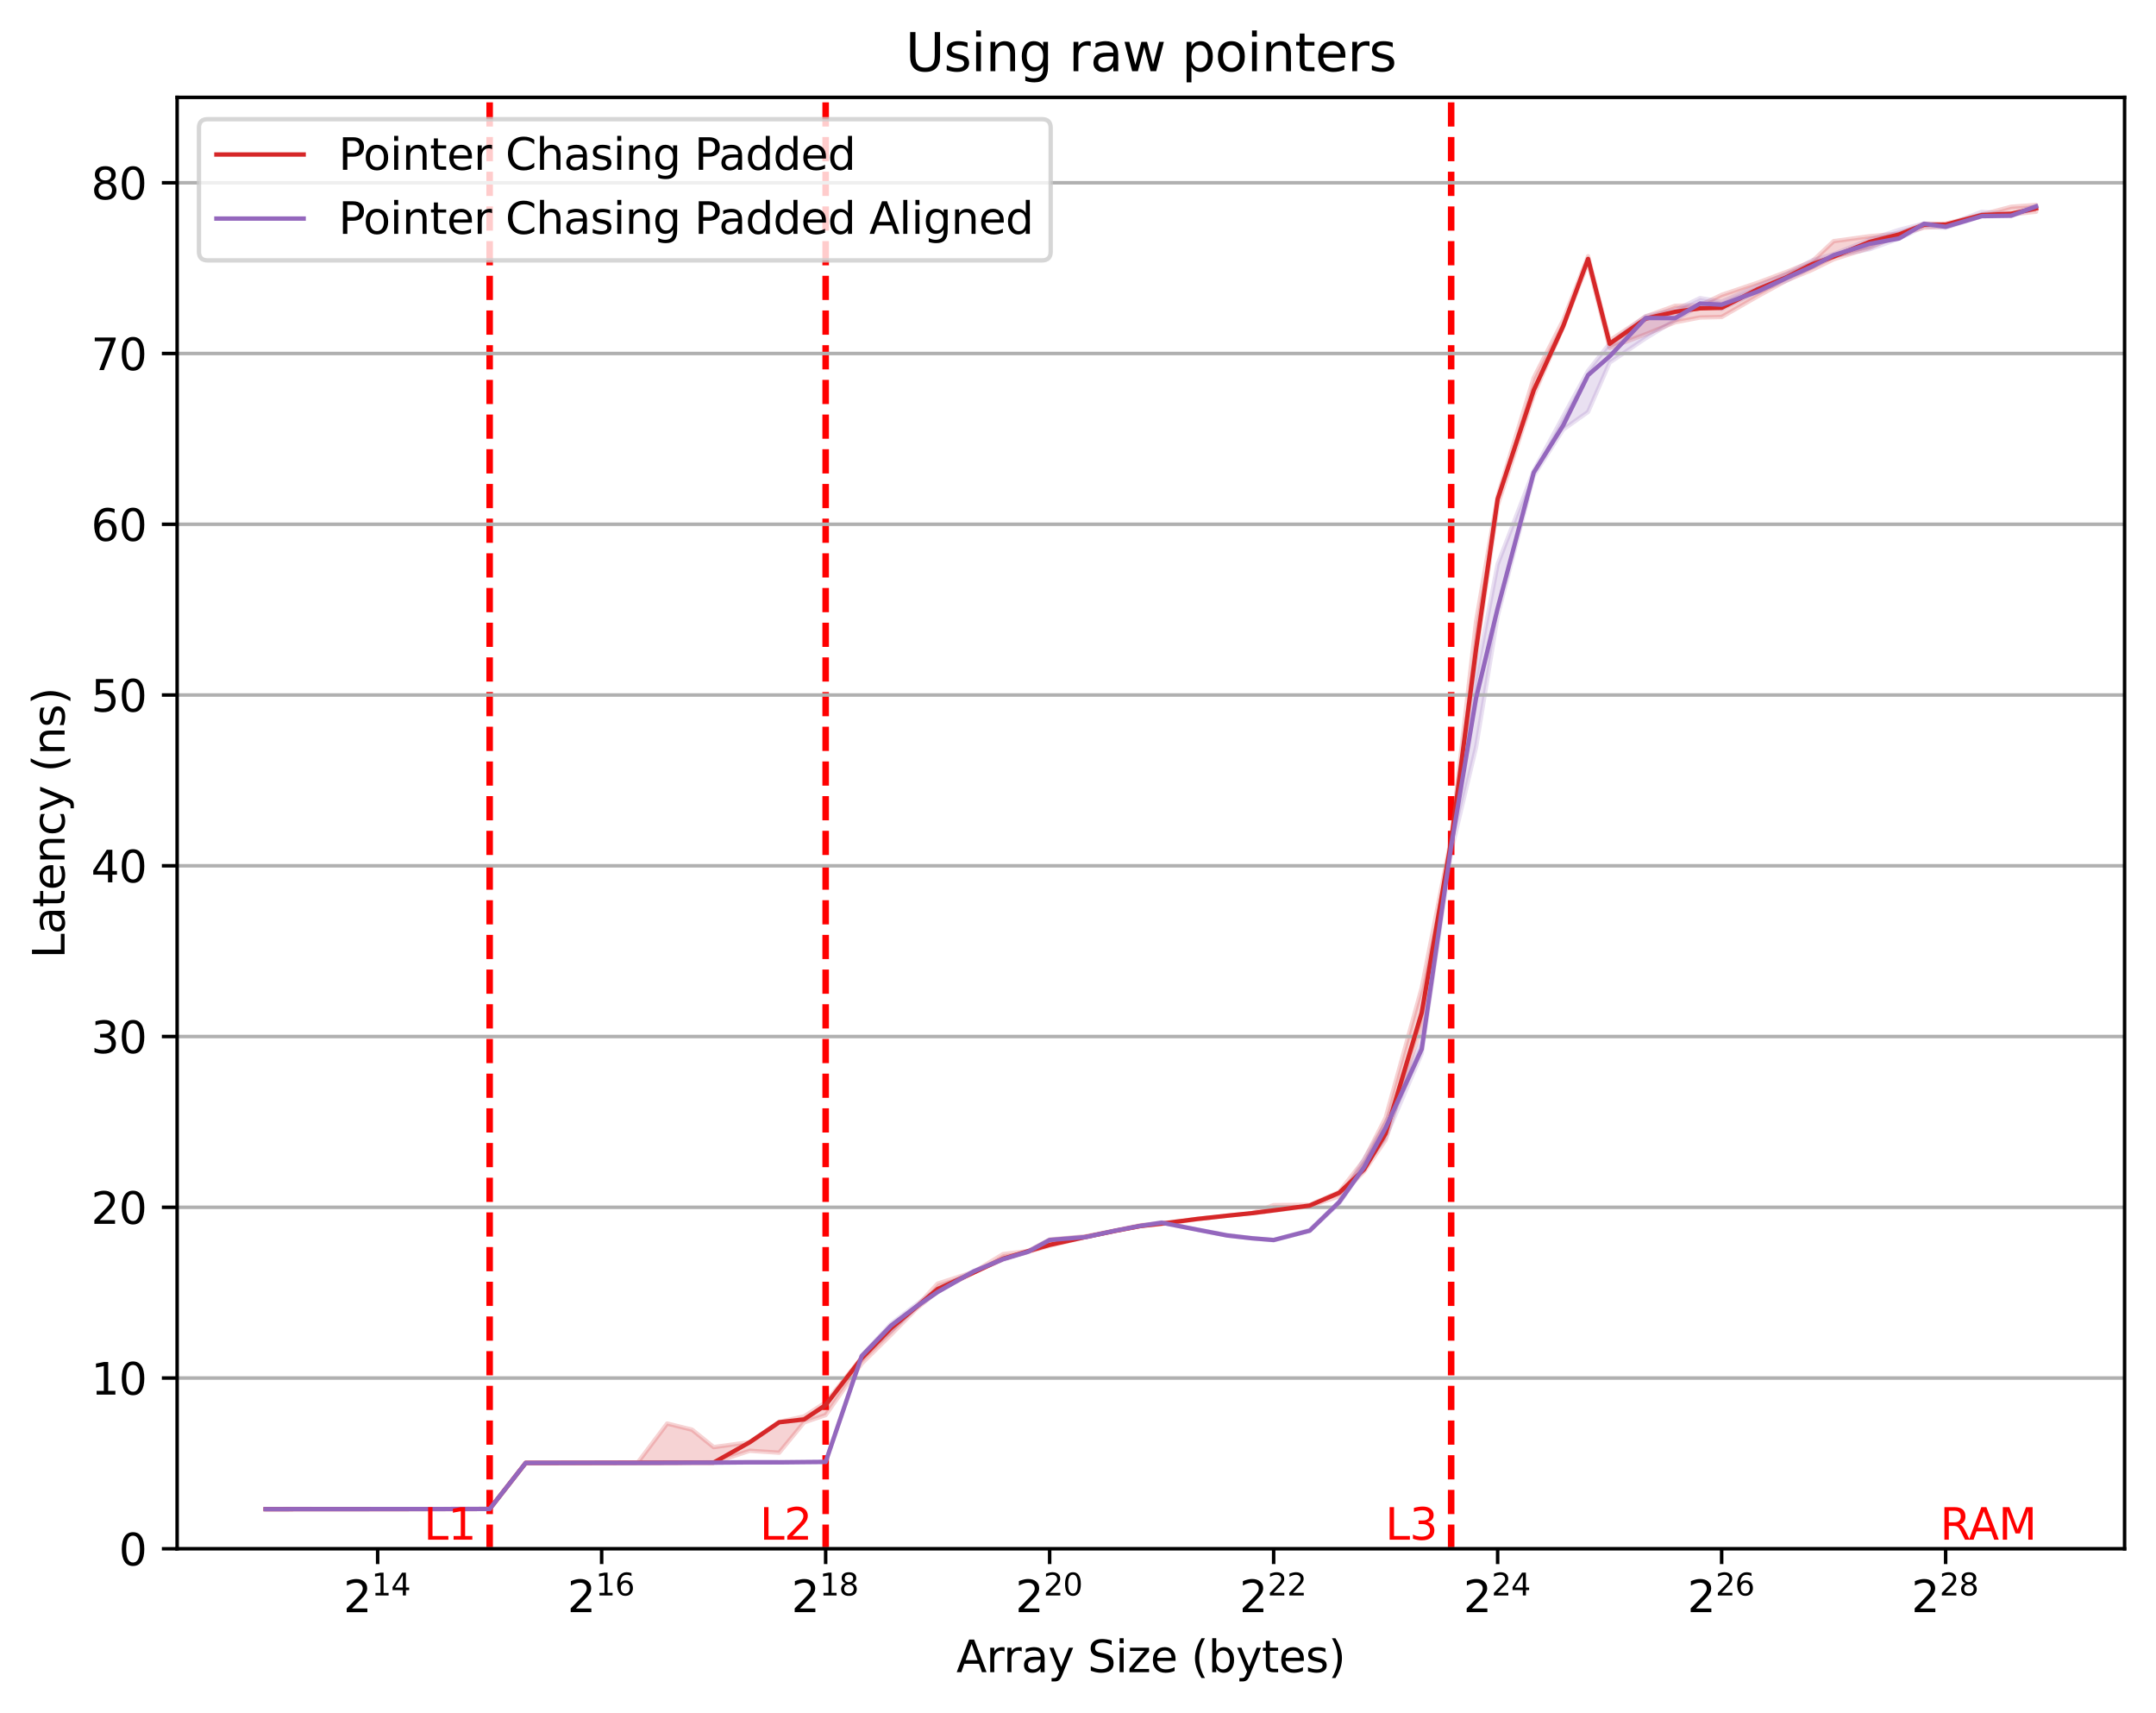 <?xml version="1.0" encoding="utf-8" standalone="no"?>
<!DOCTYPE svg PUBLIC "-//W3C//DTD SVG 1.1//EN"
  "http://www.w3.org/Graphics/SVG/1.1/DTD/svg11.dtd">
<svg xmlns:xlink="http://www.w3.org/1999/xlink" width="494.203pt" height="392.514pt" viewBox="0 0 494.203 392.514" xmlns="http://www.w3.org/2000/svg" version="1.1">
 <defs>
  <style type="text/css">*{stroke-linejoin: round; stroke-linecap: butt}</style>
 </defs>
 <g id="figure_1">
  <g id="patch_1">
   <path d="M 0 392.514 
L 494.203 392.514 
L 494.203 0 
L 0 0 
z
" style="fill: #ffffff"/>
  </g>
  <g id="axes_1">
   <g id="patch_2">
    <path d="M 40.603 354.958 
L 487.003 354.958 
L 487.003 22.318 
L 40.603 22.318 
z
" style="fill: #ffffff"/>
   </g>
   <g id="line2d_1">
    <path d="M 112.24 354.958 
L 112.24 22.318 
" clip-path="url(#p93480896da)" style="fill: none; stroke-dasharray: 5.55,2.4; stroke-dashoffset: 0; stroke: #ff0000; stroke-width: 1.5"/>
   </g>
   <g id="line2d_2">
    <path d="M 189.258 354.958 
L 189.258 22.318 
" clip-path="url(#p93480896da)" style="fill: none; stroke-dasharray: 5.55,2.4; stroke-dashoffset: 0; stroke: #ff0000; stroke-width: 1.5"/>
   </g>
   <g id="line2d_3">
    <path d="M 332.639 354.958 
L 332.639 22.318 
" clip-path="url(#p93480896da)" style="fill: none; stroke-dasharray: 5.55,2.4; stroke-dashoffset: 0; stroke: #ff0000; stroke-width: 1.5"/>
   </g>
   <g id="PolyCollection_1">
    <defs>
     <path id="mb5f83bf3f1" d="M 60.894 -46.659 
L 60.894 -46.64 
L 69.159 -46.645 
L 75.912 -46.646 
L 81.621 -46.646 
L 86.567 -46.649 
L 94.832 -46.653 
L 101.584 -46.663 
L 107.294 -46.667 
L 112.24 -46.674 
L 120.504 -57.233 
L 127.257 -57.238 
L 132.967 -57.247 
L 137.912 -57.256 
L 146.177 -57.273 
L 152.93 -57.289 
L 158.639 -57.31 
L 163.585 -57.304 
L 171.85 -60.02 
L 178.603 -59.58 
L 184.312 -66.528 
L 189.258 -68.208 
L 197.523 -80.017 
L 204.275 -86.671 
L 209.985 -92.498 
L 214.93 -96.631 
L 223.195 -100.854 
L 229.948 -104.029 
L 235.658 -105.594 
L 240.603 -106.995 
L 248.868 -109.01 
L 255.621 -110.404 
L 261.33 -111.51 
L 266.276 -111.966 
L 274.541 -113.094 
L 281.294 -113.891 
L 287.003 -114.47 
L 291.949 -115.052 
L 300.214 -116.051 
L 306.966 -118.353 
L 312.676 -124.019 
L 317.621 -131.274 
L 325.886 -157.532 
L 332.639 -198.215 
L 338.348 -242.427 
L 343.294 -276.703 
L 351.559 -301.952 
L 358.312 -317.568 
L 364.021 -332.357 
L 368.967 -312.801 
L 377.232 -315.914 
L 383.985 -318.664 
L 389.694 -319.751 
L 394.64 -319.862 
L 402.904 -324.618 
L 409.657 -328.309 
L 415.367 -330.664 
L 420.312 -333.095 
L 428.577 -335.709 
L 435.33 -338.728 
L 441.039 -340.345 
L 445.985 -340.635 
L 454.25 -343.088 
L 461.003 -343.39 
L 466.712 -343.987 
L 466.712 -345.544 
L 466.712 -345.544 
L 461.003 -345.12 
L 454.25 -343.332 
L 445.985 -341.256 
L 441.039 -341.24 
L 435.33 -338.977 
L 428.577 -338.374 
L 420.312 -337.241 
L 415.367 -332.588 
L 409.657 -330.252 
L 402.904 -327.721 
L 394.64 -324.931 
L 389.694 -322.547 
L 383.985 -322.432 
L 377.232 -319.985 
L 368.967 -314.464 
L 364.021 -333.791 
L 358.312 -319.105 
L 351.559 -305.894 
L 343.294 -278.838 
L 338.348 -250.039 
L 332.639 -200.387 
L 325.886 -166.059 
L 317.621 -136.349 
L 312.676 -126.66 
L 306.966 -119.343 
L 300.214 -116.397 
L 291.949 -116.317 
L 287.003 -114.487 
L 281.294 -113.919 
L 274.541 -113.174 
L 266.276 -112.15 
L 261.33 -111.713 
L 255.621 -110.498 
L 248.868 -109.164 
L 240.603 -108.438 
L 235.658 -105.797 
L 229.948 -105.091 
L 223.195 -101.008 
L 214.93 -98.321 
L 209.985 -92.973 
L 204.275 -88.421 
L 197.523 -81.369 
L 189.258 -71.101 
L 184.312 -67.881 
L 178.603 -66.64 
L 171.85 -61.98 
L 163.585 -60.855 
L 158.639 -64.846 
L 152.93 -66.259 
L 146.177 -57.301 
L 137.912 -57.26 
L 132.967 -57.25 
L 127.257 -57.24 
L 120.504 -57.24 
L 112.24 -46.678 
L 107.294 -46.676 
L 101.584 -46.664 
L 94.832 -46.659 
L 86.567 -46.656 
L 81.621 -46.654 
L 75.912 -46.651 
L 69.159 -46.684 
L 60.894 -46.659 
z
" style="stroke: #d62728; stroke-opacity: 0.2"/>
    </defs>
    <g clip-path="url(#p93480896da)">
     <use xlink:href="#mb5f83bf3f1" x="0" y="392.514" style="fill: #d62728; fill-opacity: 0.2; stroke: #d62728; stroke-opacity: 0.2"/>
    </g>
   </g>
   <g id="PolyCollection_2">
    <defs>
     <path id="m2529320c95" d="M 60.894 -46.658 
L 60.894 -46.632 
L 69.159 -46.648 
L 75.912 -46.649 
L 81.621 -46.649 
L 86.567 -46.655 
L 94.832 -46.658 
L 101.584 -46.666 
L 107.294 -46.668 
L 112.24 -46.678 
L 120.504 -57.23 
L 127.257 -57.241 
L 132.967 -57.244 
L 137.912 -57.25 
L 146.177 -57.239 
L 152.93 -57.269 
L 158.639 -57.288 
L 163.585 -57.293 
L 171.85 -57.339 
L 178.603 -57.347 
L 184.312 -57.41 
L 189.258 -57.458 
L 197.523 -81.701 
L 204.275 -87.532 
L 209.985 -92.776 
L 214.93 -96.382 
L 223.195 -101.071 
L 229.948 -103.773 
L 235.658 -105.595 
L 240.603 -108.203 
L 248.868 -108.962 
L 255.621 -110.449 
L 261.33 -111.498 
L 266.276 -112.282 
L 274.541 -110.653 
L 281.294 -109.35 
L 287.003 -108.701 
L 291.949 -108.26 
L 300.214 -110.446 
L 306.966 -116.722 
L 312.676 -124.944 
L 317.621 -131.835 
L 325.886 -151.038 
L 332.639 -197.347 
L 338.348 -221.292 
L 343.294 -251.33 
L 351.559 -283.504 
L 358.312 -294.074 
L 364.021 -298.112 
L 368.967 -309.422 
L 377.232 -315.004 
L 383.985 -319.123 
L 389.694 -322.651 
L 394.64 -321.743 
L 402.904 -325.648 
L 409.657 -328.255 
L 415.367 -331.353 
L 420.312 -333.839 
L 428.577 -335.407 
L 435.33 -337.837 
L 441.039 -340.584 
L 445.985 -340.309 
L 454.25 -342.938 
L 461.003 -343.033 
L 466.712 -344.795 
L 466.712 -345.375 
L 466.712 -345.375 
L 461.003 -343.434 
L 454.25 -343.966 
L 445.985 -340.835 
L 441.039 -341.291 
L 435.33 -339.833 
L 428.577 -337.605 
L 420.312 -334.285 
L 415.367 -332.834 
L 409.657 -329.836 
L 402.904 -326.939 
L 394.64 -323.358 
L 389.694 -324.192 
L 383.985 -321.452 
L 377.232 -320.068 
L 368.967 -313.787 
L 364.021 -307.519 
L 358.312 -297.073 
L 351.559 -284.597 
L 343.294 -263.194 
L 338.348 -237.463 
L 332.639 -198.742 
L 325.886 -153.949 
L 317.621 -135.072 
L 312.676 -126.827 
L 306.966 -117.144 
L 300.214 -110.618 
L 291.949 -108.328 
L 287.003 -108.749 
L 281.294 -109.472 
L 274.541 -110.701 
L 266.276 -112.36 
L 261.33 -111.604 
L 255.621 -110.462 
L 248.868 -109.128 
L 240.603 -108.355 
L 235.658 -105.748 
L 229.948 -103.983 
L 223.195 -101.221 
L 214.93 -97.115 
L 209.985 -93.501 
L 204.275 -89.129 
L 197.523 -81.829 
L 189.258 -57.505 
L 184.312 -57.421 
L 178.603 -57.492 
L 171.85 -57.53 
L 163.585 -57.391 
L 158.639 -57.299 
L 152.93 -57.276 
L 146.177 -57.247 
L 137.912 -57.269 
L 132.967 -57.259 
L 127.257 -57.254 
L 120.504 -57.239 
L 112.24 -46.683 
L 107.294 -46.713 
L 101.584 -46.671 
L 94.832 -46.663 
L 86.567 -46.667 
L 81.621 -46.651 
L 75.912 -46.651 
L 69.159 -46.681 
L 60.894 -46.658 
z
" style="stroke: #9467bd; stroke-opacity: 0.2"/>
    </defs>
    <g clip-path="url(#p93480896da)">
     <use xlink:href="#m2529320c95" x="0" y="392.514" style="fill: #9467bd; fill-opacity: 0.2; stroke: #9467bd; stroke-opacity: 0.2"/>
    </g>
   </g>
   <g id="matplotlib.axis_1">
    <g id="xtick_1">
     <g id="line2d_4">
      <defs>
       <path id="mdfa7c5b164" d="M 0 0 
L 0 3.5 
" style="stroke: #000000; stroke-width: 0.8"/>
      </defs>
      <g>
       <use xlink:href="#mdfa7c5b164" x="86.567" y="354.958" style="stroke: #000000; stroke-width: 0.8"/>
      </g>
     </g>
     <g id="text_1">
      <!-- $\mathdefault{2^{14}}$ -->
      <g transform="translate(78.717 369.557) scale(0.1 -0.1)">
       <defs>
        <path id="DejaVuSans-32" d="M 1228 531 
L 3431 531 
L 3431 0 
L 469 0 
L 469 531 
Q 828 903 1448 1529 
Q 2069 2156 2228 2338 
Q 2531 2678 2651 2914 
Q 2772 3150 2772 3378 
Q 2772 3750 2511 3984 
Q 2250 4219 1831 4219 
Q 1534 4219 1204 4116 
Q 875 4013 500 3803 
L 500 4441 
Q 881 4594 1212 4672 
Q 1544 4750 1819 4750 
Q 2544 4750 2975 4387 
Q 3406 4025 3406 3419 
Q 3406 3131 3298 2873 
Q 3191 2616 2906 2266 
Q 2828 2175 2409 1742 
Q 1991 1309 1228 531 
z
" transform="scale(0.016)"/>
        <path id="DejaVuSans-31" d="M 794 531 
L 1825 531 
L 1825 4091 
L 703 3866 
L 703 4441 
L 1819 4666 
L 2450 4666 
L 2450 531 
L 3481 531 
L 3481 0 
L 794 0 
L 794 531 
z
" transform="scale(0.016)"/>
        <path id="DejaVuSans-34" d="M 2419 4116 
L 825 1625 
L 2419 1625 
L 2419 4116 
z
M 2253 4666 
L 3047 4666 
L 3047 1625 
L 3713 1625 
L 3713 1100 
L 3047 1100 
L 3047 0 
L 2419 0 
L 2419 1100 
L 313 1100 
L 313 1709 
L 2253 4666 
z
" transform="scale(0.016)"/>
       </defs>
       <use xlink:href="#DejaVuSans-32" transform="translate(0 0.684)"/>
       <use xlink:href="#DejaVuSans-31" transform="translate(64.58 38.966) scale(0.7)"/>
       <use xlink:href="#DejaVuSans-34" transform="translate(109.116 38.966) scale(0.7)"/>
      </g>
     </g>
    </g>
    <g id="xtick_2">
     <g id="line2d_5">
      <g>
       <use xlink:href="#mdfa7c5b164" x="137.912" y="354.958" style="stroke: #000000; stroke-width: 0.8"/>
      </g>
     </g>
     <g id="text_2">
      <!-- $\mathdefault{2^{16}}$ -->
      <g transform="translate(130.062 369.557) scale(0.1 -0.1)">
       <defs>
        <path id="DejaVuSans-36" d="M 2113 2584 
Q 1688 2584 1439 2293 
Q 1191 2003 1191 1497 
Q 1191 994 1439 701 
Q 1688 409 2113 409 
Q 2538 409 2786 701 
Q 3034 994 3034 1497 
Q 3034 2003 2786 2293 
Q 2538 2584 2113 2584 
z
M 3366 4563 
L 3366 3988 
Q 3128 4100 2886 4159 
Q 2644 4219 2406 4219 
Q 1781 4219 1451 3797 
Q 1122 3375 1075 2522 
Q 1259 2794 1537 2939 
Q 1816 3084 2150 3084 
Q 2853 3084 3261 2657 
Q 3669 2231 3669 1497 
Q 3669 778 3244 343 
Q 2819 -91 2113 -91 
Q 1303 -91 875 529 
Q 447 1150 447 2328 
Q 447 3434 972 4092 
Q 1497 4750 2381 4750 
Q 2619 4750 2861 4703 
Q 3103 4656 3366 4563 
z
" transform="scale(0.016)"/>
       </defs>
       <use xlink:href="#DejaVuSans-32" transform="translate(0 0.766)"/>
       <use xlink:href="#DejaVuSans-31" transform="translate(64.58 39.047) scale(0.7)"/>
       <use xlink:href="#DejaVuSans-36" transform="translate(109.116 39.047) scale(0.7)"/>
      </g>
     </g>
    </g>
    <g id="xtick_3">
     <g id="line2d_6">
      <g>
       <use xlink:href="#mdfa7c5b164" x="189.258" y="354.958" style="stroke: #000000; stroke-width: 0.8"/>
      </g>
     </g>
     <g id="text_3">
      <!-- $\mathdefault{2^{18}}$ -->
      <g transform="translate(181.408 369.557) scale(0.1 -0.1)">
       <defs>
        <path id="DejaVuSans-38" d="M 2034 2216 
Q 1584 2216 1326 1975 
Q 1069 1734 1069 1313 
Q 1069 891 1326 650 
Q 1584 409 2034 409 
Q 2484 409 2743 651 
Q 3003 894 3003 1313 
Q 3003 1734 2745 1975 
Q 2488 2216 2034 2216 
z
M 1403 2484 
Q 997 2584 770 2862 
Q 544 3141 544 3541 
Q 544 4100 942 4425 
Q 1341 4750 2034 4750 
Q 2731 4750 3128 4425 
Q 3525 4100 3525 3541 
Q 3525 3141 3298 2862 
Q 3072 2584 2669 2484 
Q 3125 2378 3379 2068 
Q 3634 1759 3634 1313 
Q 3634 634 3220 271 
Q 2806 -91 2034 -91 
Q 1263 -91 848 271 
Q 434 634 434 1313 
Q 434 1759 690 2068 
Q 947 2378 1403 2484 
z
M 1172 3481 
Q 1172 3119 1398 2916 
Q 1625 2713 2034 2713 
Q 2441 2713 2670 2916 
Q 2900 3119 2900 3481 
Q 2900 3844 2670 4047 
Q 2441 4250 2034 4250 
Q 1625 4250 1398 4047 
Q 1172 3844 1172 3481 
z
" transform="scale(0.016)"/>
       </defs>
       <use xlink:href="#DejaVuSans-32" transform="translate(0 0.766)"/>
       <use xlink:href="#DejaVuSans-31" transform="translate(64.58 39.047) scale(0.7)"/>
       <use xlink:href="#DejaVuSans-38" transform="translate(109.116 39.047) scale(0.7)"/>
      </g>
     </g>
    </g>
    <g id="xtick_4">
     <g id="line2d_7">
      <g>
       <use xlink:href="#mdfa7c5b164" x="240.603" y="354.958" style="stroke: #000000; stroke-width: 0.8"/>
      </g>
     </g>
     <g id="text_4">
      <!-- $\mathdefault{2^{20}}$ -->
      <g transform="translate(232.753 369.557) scale(0.1 -0.1)">
       <defs>
        <path id="DejaVuSans-30" d="M 2034 4250 
Q 1547 4250 1301 3770 
Q 1056 3291 1056 2328 
Q 1056 1369 1301 889 
Q 1547 409 2034 409 
Q 2525 409 2770 889 
Q 3016 1369 3016 2328 
Q 3016 3291 2770 3770 
Q 2525 4250 2034 4250 
z
M 2034 4750 
Q 2819 4750 3233 4129 
Q 3647 3509 3647 2328 
Q 3647 1150 3233 529 
Q 2819 -91 2034 -91 
Q 1250 -91 836 529 
Q 422 1150 422 2328 
Q 422 3509 836 4129 
Q 1250 4750 2034 4750 
z
" transform="scale(0.016)"/>
       </defs>
       <use xlink:href="#DejaVuSans-32" transform="translate(0 0.766)"/>
       <use xlink:href="#DejaVuSans-32" transform="translate(64.58 39.047) scale(0.7)"/>
       <use xlink:href="#DejaVuSans-30" transform="translate(109.116 39.047) scale(0.7)"/>
      </g>
     </g>
    </g>
    <g id="xtick_5">
     <g id="line2d_8">
      <g>
       <use xlink:href="#mdfa7c5b164" x="291.949" y="354.958" style="stroke: #000000; stroke-width: 0.8"/>
      </g>
     </g>
     <g id="text_5">
      <!-- $\mathdefault{2^{22}}$ -->
      <g transform="translate(284.099 369.557) scale(0.1 -0.1)">
       <use xlink:href="#DejaVuSans-32" transform="translate(0 0.766)"/>
       <use xlink:href="#DejaVuSans-32" transform="translate(64.58 39.047) scale(0.7)"/>
       <use xlink:href="#DejaVuSans-32" transform="translate(109.116 39.047) scale(0.7)"/>
      </g>
     </g>
    </g>
    <g id="xtick_6">
     <g id="line2d_9">
      <g>
       <use xlink:href="#mdfa7c5b164" x="343.294" y="354.958" style="stroke: #000000; stroke-width: 0.8"/>
      </g>
     </g>
     <g id="text_6">
      <!-- $\mathdefault{2^{24}}$ -->
      <g transform="translate(335.444 369.557) scale(0.1 -0.1)">
       <use xlink:href="#DejaVuSans-32" transform="translate(0 0.766)"/>
       <use xlink:href="#DejaVuSans-32" transform="translate(64.58 39.047) scale(0.7)"/>
       <use xlink:href="#DejaVuSans-34" transform="translate(109.116 39.047) scale(0.7)"/>
      </g>
     </g>
    </g>
    <g id="xtick_7">
     <g id="line2d_10">
      <g>
       <use xlink:href="#mdfa7c5b164" x="394.64" y="354.958" style="stroke: #000000; stroke-width: 0.8"/>
      </g>
     </g>
     <g id="text_7">
      <!-- $\mathdefault{2^{26}}$ -->
      <g transform="translate(386.79 369.557) scale(0.1 -0.1)">
       <use xlink:href="#DejaVuSans-32" transform="translate(0 0.766)"/>
       <use xlink:href="#DejaVuSans-32" transform="translate(64.58 39.047) scale(0.7)"/>
       <use xlink:href="#DejaVuSans-36" transform="translate(109.116 39.047) scale(0.7)"/>
      </g>
     </g>
    </g>
    <g id="xtick_8">
     <g id="line2d_11">
      <g>
       <use xlink:href="#mdfa7c5b164" x="445.985" y="354.958" style="stroke: #000000; stroke-width: 0.8"/>
      </g>
     </g>
     <g id="text_8">
      <!-- $\mathdefault{2^{28}}$ -->
      <g transform="translate(438.135 369.557) scale(0.1 -0.1)">
       <use xlink:href="#DejaVuSans-32" transform="translate(0 0.766)"/>
       <use xlink:href="#DejaVuSans-32" transform="translate(64.58 39.047) scale(0.7)"/>
       <use xlink:href="#DejaVuSans-38" transform="translate(109.116 39.047) scale(0.7)"/>
      </g>
     </g>
    </g>
    <g id="text_9">
     <!-- Array Size (bytes) -->
     <g transform="translate(219.217 383.235) scale(0.1 -0.1)">
      <defs>
       <path id="DejaVuSans-41" d="M 2188 4044 
L 1331 1722 
L 3047 1722 
L 2188 4044 
z
M 1831 4666 
L 2547 4666 
L 4325 0 
L 3669 0 
L 3244 1197 
L 1141 1197 
L 716 0 
L 50 0 
L 1831 4666 
z
" transform="scale(0.016)"/>
       <path id="DejaVuSans-72" d="M 2631 2963 
Q 2534 3019 2420 3045 
Q 2306 3072 2169 3072 
Q 1681 3072 1420 2755 
Q 1159 2438 1159 1844 
L 1159 0 
L 581 0 
L 581 3500 
L 1159 3500 
L 1159 2956 
Q 1341 3275 1631 3429 
Q 1922 3584 2338 3584 
Q 2397 3584 2469 3576 
Q 2541 3569 2628 3553 
L 2631 2963 
z
" transform="scale(0.016)"/>
       <path id="DejaVuSans-61" d="M 2194 1759 
Q 1497 1759 1228 1600 
Q 959 1441 959 1056 
Q 959 750 1161 570 
Q 1363 391 1709 391 
Q 2188 391 2477 730 
Q 2766 1069 2766 1631 
L 2766 1759 
L 2194 1759 
z
M 3341 1997 
L 3341 0 
L 2766 0 
L 2766 531 
Q 2569 213 2275 61 
Q 1981 -91 1556 -91 
Q 1019 -91 701 211 
Q 384 513 384 1019 
Q 384 1609 779 1909 
Q 1175 2209 1959 2209 
L 2766 2209 
L 2766 2266 
Q 2766 2663 2505 2880 
Q 2244 3097 1772 3097 
Q 1472 3097 1187 3025 
Q 903 2953 641 2809 
L 641 3341 
Q 956 3463 1253 3523 
Q 1550 3584 1831 3584 
Q 2591 3584 2966 3190 
Q 3341 2797 3341 1997 
z
" transform="scale(0.016)"/>
       <path id="DejaVuSans-79" d="M 2059 -325 
Q 1816 -950 1584 -1140 
Q 1353 -1331 966 -1331 
L 506 -1331 
L 506 -850 
L 844 -850 
Q 1081 -850 1212 -737 
Q 1344 -625 1503 -206 
L 1606 56 
L 191 3500 
L 800 3500 
L 1894 763 
L 2988 3500 
L 3597 3500 
L 2059 -325 
z
" transform="scale(0.016)"/>
       <path id="DejaVuSans-20" transform="scale(0.016)"/>
       <path id="DejaVuSans-53" d="M 3425 4513 
L 3425 3897 
Q 3066 4069 2747 4153 
Q 2428 4238 2131 4238 
Q 1616 4238 1336 4038 
Q 1056 3838 1056 3469 
Q 1056 3159 1242 3001 
Q 1428 2844 1947 2747 
L 2328 2669 
Q 3034 2534 3370 2195 
Q 3706 1856 3706 1288 
Q 3706 609 3251 259 
Q 2797 -91 1919 -91 
Q 1588 -91 1214 -16 
Q 841 59 441 206 
L 441 856 
Q 825 641 1194 531 
Q 1563 422 1919 422 
Q 2459 422 2753 634 
Q 3047 847 3047 1241 
Q 3047 1584 2836 1778 
Q 2625 1972 2144 2069 
L 1759 2144 
Q 1053 2284 737 2584 
Q 422 2884 422 3419 
Q 422 4038 858 4394 
Q 1294 4750 2059 4750 
Q 2388 4750 2728 4690 
Q 3069 4631 3425 4513 
z
" transform="scale(0.016)"/>
       <path id="DejaVuSans-69" d="M 603 3500 
L 1178 3500 
L 1178 0 
L 603 0 
L 603 3500 
z
M 603 4863 
L 1178 4863 
L 1178 4134 
L 603 4134 
L 603 4863 
z
" transform="scale(0.016)"/>
       <path id="DejaVuSans-7a" d="M 353 3500 
L 3084 3500 
L 3084 2975 
L 922 459 
L 3084 459 
L 3084 0 
L 275 0 
L 275 525 
L 2438 3041 
L 353 3041 
L 353 3500 
z
" transform="scale(0.016)"/>
       <path id="DejaVuSans-65" d="M 3597 1894 
L 3597 1613 
L 953 1613 
Q 991 1019 1311 708 
Q 1631 397 2203 397 
Q 2534 397 2845 478 
Q 3156 559 3463 722 
L 3463 178 
Q 3153 47 2828 -22 
Q 2503 -91 2169 -91 
Q 1331 -91 842 396 
Q 353 884 353 1716 
Q 353 2575 817 3079 
Q 1281 3584 2069 3584 
Q 2775 3584 3186 3129 
Q 3597 2675 3597 1894 
z
M 3022 2063 
Q 3016 2534 2758 2815 
Q 2500 3097 2075 3097 
Q 1594 3097 1305 2825 
Q 1016 2553 972 2059 
L 3022 2063 
z
" transform="scale(0.016)"/>
       <path id="DejaVuSans-28" d="M 1984 4856 
Q 1566 4138 1362 3434 
Q 1159 2731 1159 2009 
Q 1159 1288 1364 580 
Q 1569 -128 1984 -844 
L 1484 -844 
Q 1016 -109 783 600 
Q 550 1309 550 2009 
Q 550 2706 781 3412 
Q 1013 4119 1484 4856 
L 1984 4856 
z
" transform="scale(0.016)"/>
       <path id="DejaVuSans-62" d="M 3116 1747 
Q 3116 2381 2855 2742 
Q 2594 3103 2138 3103 
Q 1681 3103 1420 2742 
Q 1159 2381 1159 1747 
Q 1159 1113 1420 752 
Q 1681 391 2138 391 
Q 2594 391 2855 752 
Q 3116 1113 3116 1747 
z
M 1159 2969 
Q 1341 3281 1617 3432 
Q 1894 3584 2278 3584 
Q 2916 3584 3314 3078 
Q 3713 2572 3713 1747 
Q 3713 922 3314 415 
Q 2916 -91 2278 -91 
Q 1894 -91 1617 61 
Q 1341 213 1159 525 
L 1159 0 
L 581 0 
L 581 4863 
L 1159 4863 
L 1159 2969 
z
" transform="scale(0.016)"/>
       <path id="DejaVuSans-74" d="M 1172 4494 
L 1172 3500 
L 2356 3500 
L 2356 3053 
L 1172 3053 
L 1172 1153 
Q 1172 725 1289 603 
Q 1406 481 1766 481 
L 2356 481 
L 2356 0 
L 1766 0 
Q 1100 0 847 248 
Q 594 497 594 1153 
L 594 3053 
L 172 3053 
L 172 3500 
L 594 3500 
L 594 4494 
L 1172 4494 
z
" transform="scale(0.016)"/>
       <path id="DejaVuSans-73" d="M 2834 3397 
L 2834 2853 
Q 2591 2978 2328 3040 
Q 2066 3103 1784 3103 
Q 1356 3103 1142 2972 
Q 928 2841 928 2578 
Q 928 2378 1081 2264 
Q 1234 2150 1697 2047 
L 1894 2003 
Q 2506 1872 2764 1633 
Q 3022 1394 3022 966 
Q 3022 478 2636 193 
Q 2250 -91 1575 -91 
Q 1294 -91 989 -36 
Q 684 19 347 128 
L 347 722 
Q 666 556 975 473 
Q 1284 391 1588 391 
Q 1994 391 2212 530 
Q 2431 669 2431 922 
Q 2431 1156 2273 1281 
Q 2116 1406 1581 1522 
L 1381 1569 
Q 847 1681 609 1914 
Q 372 2147 372 2553 
Q 372 3047 722 3315 
Q 1072 3584 1716 3584 
Q 2034 3584 2315 3537 
Q 2597 3491 2834 3397 
z
" transform="scale(0.016)"/>
       <path id="DejaVuSans-29" d="M 513 4856 
L 1013 4856 
Q 1481 4119 1714 3412 
Q 1947 2706 1947 2009 
Q 1947 1309 1714 600 
Q 1481 -109 1013 -844 
L 513 -844 
Q 928 -128 1133 580 
Q 1338 1288 1338 2009 
Q 1338 2731 1133 3434 
Q 928 4138 513 4856 
z
" transform="scale(0.016)"/>
      </defs>
      <use xlink:href="#DejaVuSans-41"/>
      <use xlink:href="#DejaVuSans-72" x="68.408"/>
      <use xlink:href="#DejaVuSans-72" x="107.771"/>
      <use xlink:href="#DejaVuSans-61" x="148.885"/>
      <use xlink:href="#DejaVuSans-79" x="210.164"/>
      <use xlink:href="#DejaVuSans-20" x="269.344"/>
      <use xlink:href="#DejaVuSans-53" x="301.131"/>
      <use xlink:href="#DejaVuSans-69" x="364.607"/>
      <use xlink:href="#DejaVuSans-7a" x="392.391"/>
      <use xlink:href="#DejaVuSans-65" x="444.881"/>
      <use xlink:href="#DejaVuSans-20" x="506.404"/>
      <use xlink:href="#DejaVuSans-28" x="538.191"/>
      <use xlink:href="#DejaVuSans-62" x="577.205"/>
      <use xlink:href="#DejaVuSans-79" x="640.682"/>
      <use xlink:href="#DejaVuSans-74" x="699.861"/>
      <use xlink:href="#DejaVuSans-65" x="739.07"/>
      <use xlink:href="#DejaVuSans-73" x="800.594"/>
      <use xlink:href="#DejaVuSans-29" x="852.693"/>
     </g>
    </g>
   </g>
   <g id="matplotlib.axis_2">
    <g id="ytick_1">
     <g id="line2d_12">
      <path d="M 40.603 354.958 
L 487.003 354.958 
" clip-path="url(#p93480896da)" style="fill: none; stroke: #b0b0b0; stroke-width: 0.8; stroke-linecap: square"/>
     </g>
     <g id="line2d_13">
      <defs>
       <path id="mb1b0aa835e" d="M 0 0 
L -3.5 0 
" style="stroke: #000000; stroke-width: 0.8"/>
      </defs>
      <g>
       <use xlink:href="#mb1b0aa835e" x="40.603" y="354.958" style="stroke: #000000; stroke-width: 0.8"/>
      </g>
     </g>
     <g id="text_10">
      <!-- 0 -->
      <g transform="translate(27.241 358.757) scale(0.1 -0.1)">
       <use xlink:href="#DejaVuSans-30"/>
      </g>
     </g>
    </g>
    <g id="ytick_2">
     <g id="line2d_14">
      <path d="M 40.603 315.824 
L 487.003 315.824 
" clip-path="url(#p93480896da)" style="fill: none; stroke: #b0b0b0; stroke-width: 0.8; stroke-linecap: square"/>
     </g>
     <g id="line2d_15">
      <g>
       <use xlink:href="#mb1b0aa835e" x="40.603" y="315.824" style="stroke: #000000; stroke-width: 0.8"/>
      </g>
     </g>
     <g id="text_11">
      <!-- 10 -->
      <g transform="translate(20.878 319.623) scale(0.1 -0.1)">
       <use xlink:href="#DejaVuSans-31"/>
       <use xlink:href="#DejaVuSans-30" x="63.623"/>
      </g>
     </g>
    </g>
    <g id="ytick_3">
     <g id="line2d_16">
      <path d="M 40.603 276.69 
L 487.003 276.69 
" clip-path="url(#p93480896da)" style="fill: none; stroke: #b0b0b0; stroke-width: 0.8; stroke-linecap: square"/>
     </g>
     <g id="line2d_17">
      <g>
       <use xlink:href="#mb1b0aa835e" x="40.603" y="276.69" style="stroke: #000000; stroke-width: 0.8"/>
      </g>
     </g>
     <g id="text_12">
      <!-- 20 -->
      <g transform="translate(20.878 280.489) scale(0.1 -0.1)">
       <use xlink:href="#DejaVuSans-32"/>
       <use xlink:href="#DejaVuSans-30" x="63.623"/>
      </g>
     </g>
    </g>
    <g id="ytick_4">
     <g id="line2d_18">
      <path d="M 40.603 237.556 
L 487.003 237.556 
" clip-path="url(#p93480896da)" style="fill: none; stroke: #b0b0b0; stroke-width: 0.8; stroke-linecap: square"/>
     </g>
     <g id="line2d_19">
      <g>
       <use xlink:href="#mb1b0aa835e" x="40.603" y="237.556" style="stroke: #000000; stroke-width: 0.8"/>
      </g>
     </g>
     <g id="text_13">
      <!-- 30 -->
      <g transform="translate(20.878 241.355) scale(0.1 -0.1)">
       <defs>
        <path id="DejaVuSans-33" d="M 2597 2516 
Q 3050 2419 3304 2112 
Q 3559 1806 3559 1356 
Q 3559 666 3084 287 
Q 2609 -91 1734 -91 
Q 1441 -91 1130 -33 
Q 819 25 488 141 
L 488 750 
Q 750 597 1062 519 
Q 1375 441 1716 441 
Q 2309 441 2620 675 
Q 2931 909 2931 1356 
Q 2931 1769 2642 2001 
Q 2353 2234 1838 2234 
L 1294 2234 
L 1294 2753 
L 1863 2753 
Q 2328 2753 2575 2939 
Q 2822 3125 2822 3475 
Q 2822 3834 2567 4026 
Q 2313 4219 1838 4219 
Q 1578 4219 1281 4162 
Q 984 4106 628 3988 
L 628 4550 
Q 988 4650 1302 4700 
Q 1616 4750 1894 4750 
Q 2613 4750 3031 4423 
Q 3450 4097 3450 3541 
Q 3450 3153 3228 2886 
Q 3006 2619 2597 2516 
z
" transform="scale(0.016)"/>
       </defs>
       <use xlink:href="#DejaVuSans-33"/>
       <use xlink:href="#DejaVuSans-30" x="63.623"/>
      </g>
     </g>
    </g>
    <g id="ytick_5">
     <g id="line2d_20">
      <path d="M 40.603 198.422 
L 487.003 198.422 
" clip-path="url(#p93480896da)" style="fill: none; stroke: #b0b0b0; stroke-width: 0.8; stroke-linecap: square"/>
     </g>
     <g id="line2d_21">
      <g>
       <use xlink:href="#mb1b0aa835e" x="40.603" y="198.422" style="stroke: #000000; stroke-width: 0.8"/>
      </g>
     </g>
     <g id="text_14">
      <!-- 40 -->
      <g transform="translate(20.878 202.221) scale(0.1 -0.1)">
       <use xlink:href="#DejaVuSans-34"/>
       <use xlink:href="#DejaVuSans-30" x="63.623"/>
      </g>
     </g>
    </g>
    <g id="ytick_6">
     <g id="line2d_22">
      <path d="M 40.603 159.288 
L 487.003 159.288 
" clip-path="url(#p93480896da)" style="fill: none; stroke: #b0b0b0; stroke-width: 0.8; stroke-linecap: square"/>
     </g>
     <g id="line2d_23">
      <g>
       <use xlink:href="#mb1b0aa835e" x="40.603" y="159.288" style="stroke: #000000; stroke-width: 0.8"/>
      </g>
     </g>
     <g id="text_15">
      <!-- 50 -->
      <g transform="translate(20.878 163.087) scale(0.1 -0.1)">
       <defs>
        <path id="DejaVuSans-35" d="M 691 4666 
L 3169 4666 
L 3169 4134 
L 1269 4134 
L 1269 2991 
Q 1406 3038 1543 3061 
Q 1681 3084 1819 3084 
Q 2600 3084 3056 2656 
Q 3513 2228 3513 1497 
Q 3513 744 3044 326 
Q 2575 -91 1722 -91 
Q 1428 -91 1123 -41 
Q 819 9 494 109 
L 494 744 
Q 775 591 1075 516 
Q 1375 441 1709 441 
Q 2250 441 2565 725 
Q 2881 1009 2881 1497 
Q 2881 1984 2565 2268 
Q 2250 2553 1709 2553 
Q 1456 2553 1204 2497 
Q 953 2441 691 2322 
L 691 4666 
z
" transform="scale(0.016)"/>
       </defs>
       <use xlink:href="#DejaVuSans-35"/>
       <use xlink:href="#DejaVuSans-30" x="63.623"/>
      </g>
     </g>
    </g>
    <g id="ytick_7">
     <g id="line2d_24">
      <path d="M 40.603 120.153 
L 487.003 120.153 
" clip-path="url(#p93480896da)" style="fill: none; stroke: #b0b0b0; stroke-width: 0.8; stroke-linecap: square"/>
     </g>
     <g id="line2d_25">
      <g>
       <use xlink:href="#mb1b0aa835e" x="40.603" y="120.153" style="stroke: #000000; stroke-width: 0.8"/>
      </g>
     </g>
     <g id="text_16">
      <!-- 60 -->
      <g transform="translate(20.878 123.953) scale(0.1 -0.1)">
       <use xlink:href="#DejaVuSans-36"/>
       <use xlink:href="#DejaVuSans-30" x="63.623"/>
      </g>
     </g>
    </g>
    <g id="ytick_8">
     <g id="line2d_26">
      <path d="M 40.603 81.019 
L 487.003 81.019 
" clip-path="url(#p93480896da)" style="fill: none; stroke: #b0b0b0; stroke-width: 0.8; stroke-linecap: square"/>
     </g>
     <g id="line2d_27">
      <g>
       <use xlink:href="#mb1b0aa835e" x="40.603" y="81.019" style="stroke: #000000; stroke-width: 0.8"/>
      </g>
     </g>
     <g id="text_17">
      <!-- 70 -->
      <g transform="translate(20.878 84.819) scale(0.1 -0.1)">
       <defs>
        <path id="DejaVuSans-37" d="M 525 4666 
L 3525 4666 
L 3525 4397 
L 1831 0 
L 1172 0 
L 2766 4134 
L 525 4134 
L 525 4666 
z
" transform="scale(0.016)"/>
       </defs>
       <use xlink:href="#DejaVuSans-37"/>
       <use xlink:href="#DejaVuSans-30" x="63.623"/>
      </g>
     </g>
    </g>
    <g id="ytick_9">
     <g id="line2d_28">
      <path d="M 40.603 41.885 
L 487.003 41.885 
" clip-path="url(#p93480896da)" style="fill: none; stroke: #b0b0b0; stroke-width: 0.8; stroke-linecap: square"/>
     </g>
     <g id="line2d_29">
      <g>
       <use xlink:href="#mb1b0aa835e" x="40.603" y="41.885" style="stroke: #000000; stroke-width: 0.8"/>
      </g>
     </g>
     <g id="text_18">
      <!-- 80 -->
      <g transform="translate(20.878 45.684) scale(0.1 -0.1)">
       <use xlink:href="#DejaVuSans-38"/>
       <use xlink:href="#DejaVuSans-30" x="63.623"/>
      </g>
     </g>
    </g>
    <g id="text_19">
     <!-- Latency (ns) -->
     <g transform="translate(14.798 219.666) rotate(-90) scale(0.1 -0.1)">
      <defs>
       <path id="DejaVuSans-4c" d="M 628 4666 
L 1259 4666 
L 1259 531 
L 3531 531 
L 3531 0 
L 628 0 
L 628 4666 
z
" transform="scale(0.016)"/>
       <path id="DejaVuSans-6e" d="M 3513 2113 
L 3513 0 
L 2938 0 
L 2938 2094 
Q 2938 2591 2744 2837 
Q 2550 3084 2163 3084 
Q 1697 3084 1428 2787 
Q 1159 2491 1159 1978 
L 1159 0 
L 581 0 
L 581 3500 
L 1159 3500 
L 1159 2956 
Q 1366 3272 1645 3428 
Q 1925 3584 2291 3584 
Q 2894 3584 3203 3211 
Q 3513 2838 3513 2113 
z
" transform="scale(0.016)"/>
       <path id="DejaVuSans-63" d="M 3122 3366 
L 3122 2828 
Q 2878 2963 2633 3030 
Q 2388 3097 2138 3097 
Q 1578 3097 1268 2742 
Q 959 2388 959 1747 
Q 959 1106 1268 751 
Q 1578 397 2138 397 
Q 2388 397 2633 464 
Q 2878 531 3122 666 
L 3122 134 
Q 2881 22 2623 -34 
Q 2366 -91 2075 -91 
Q 1284 -91 818 406 
Q 353 903 353 1747 
Q 353 2603 823 3093 
Q 1294 3584 2113 3584 
Q 2378 3584 2631 3529 
Q 2884 3475 3122 3366 
z
" transform="scale(0.016)"/>
      </defs>
      <use xlink:href="#DejaVuSans-4c"/>
      <use xlink:href="#DejaVuSans-61" x="55.713"/>
      <use xlink:href="#DejaVuSans-74" x="116.992"/>
      <use xlink:href="#DejaVuSans-65" x="156.201"/>
      <use xlink:href="#DejaVuSans-6e" x="217.725"/>
      <use xlink:href="#DejaVuSans-63" x="281.104"/>
      <use xlink:href="#DejaVuSans-79" x="336.084"/>
      <use xlink:href="#DejaVuSans-20" x="395.264"/>
      <use xlink:href="#DejaVuSans-28" x="427.051"/>
      <use xlink:href="#DejaVuSans-6e" x="466.064"/>
      <use xlink:href="#DejaVuSans-73" x="529.443"/>
      <use xlink:href="#DejaVuSans-29" x="581.543"/>
     </g>
    </g>
   </g>
   <g id="line2d_30">
    <path d="M 60.894 345.874 
L 69.159 345.869 
L 75.912 345.868 
L 81.621 345.867 
L 86.567 345.865 
L 94.832 345.856 
L 101.584 345.851 
L 107.294 345.847 
L 112.24 345.839 
L 120.504 335.275 
L 127.257 335.276 
L 132.967 335.265 
L 137.912 335.258 
L 146.177 335.234 
L 152.93 335.219 
L 158.639 335.202 
L 163.585 335.208 
L 171.85 330.547 
L 178.603 325.96 
L 184.312 325.312 
L 189.258 322.018 
L 197.523 311.292 
L 204.275 304.371 
L 209.985 299.587 
L 214.93 295.437 
L 223.195 291.648 
L 229.948 288.478 
L 235.658 286.751 
L 240.603 285.311 
L 248.868 283.495 
L 255.621 282.098 
L 261.33 281.005 
L 266.276 280.434 
L 274.541 279.357 
L 281.294 278.619 
L 287.003 278.034 
L 291.949 277.396 
L 300.214 276.295 
L 306.966 273.372 
L 312.676 268.014 
L 317.621 259.777 
L 325.886 232.113 
L 332.639 192.835 
L 338.348 148.782 
L 343.294 114.386 
L 351.559 89.453 
L 358.312 74.766 
L 364.021 59.335 
L 368.967 78.787 
L 377.232 73.029 
L 383.985 71.455 
L 389.694 70.663 
L 394.64 70.537 
L 402.904 66.296 
L 409.657 63.474 
L 415.367 60.569 
L 420.312 58.81 
L 428.577 55.438 
L 435.33 53.727 
L 441.039 51.496 
L 445.985 51.48 
L 454.25 49.294 
L 461.003 48.994 
L 466.712 47.761 
" clip-path="url(#p93480896da)" style="fill: none; stroke: #d62728; stroke-linecap: square"/>
   </g>
   <g id="line2d_31">
    <path d="M 60.894 345.88 
L 69.159 345.864 
L 75.912 345.864 
L 81.621 345.865 
L 86.567 345.852 
L 94.832 345.854 
L 101.584 345.844 
L 107.294 345.84 
L 112.24 345.834 
L 120.504 335.278 
L 127.257 335.264 
L 132.967 335.26 
L 137.912 335.256 
L 146.177 335.273 
L 152.93 335.245 
L 158.639 335.221 
L 163.585 335.216 
L 171.85 335.143 
L 178.603 335.155 
L 184.312 335.093 
L 189.258 335.047 
L 197.523 310.779 
L 204.275 303.786 
L 209.985 299.471 
L 214.93 296.102 
L 223.195 291.386 
L 229.948 288.567 
L 235.658 286.881 
L 240.603 284.186 
L 248.868 283.523 
L 255.621 282.059 
L 261.33 280.965 
L 266.276 280.219 
L 274.541 281.842 
L 281.294 283.149 
L 287.003 283.798 
L 291.949 284.195 
L 300.214 282.051 
L 306.966 275.511 
L 312.676 267.502 
L 317.621 258.462 
L 325.886 240.449 
L 332.639 193.909 
L 338.348 159.999 
L 343.294 139.414 
L 351.559 108.315 
L 358.312 97.499 
L 364.021 85.965 
L 368.967 81.668 
L 377.232 72.888 
L 383.985 72.91 
L 389.694 69.549 
L 394.64 69.834 
L 402.904 66.81 
L 409.657 63.629 
L 415.367 61.062 
L 420.312 58.482 
L 428.577 55.878 
L 435.33 54.634 
L 441.039 51.293 
L 445.985 51.98 
L 454.25 49.535 
L 461.003 49.429 
L 466.712 47.316 
" clip-path="url(#p93480896da)" style="fill: none; stroke: #9467bd; stroke-linecap: square"/>
   </g>
   <g id="line2d_32"/>
   <g id="line2d_33"/>
   <g id="patch_3">
    <path d="M 40.603 354.958 
L 40.603 22.318 
" style="fill: none; stroke: #000000; stroke-width: 0.8; stroke-linejoin: miter; stroke-linecap: square"/>
   </g>
   <g id="patch_4">
    <path d="M 487.003 354.958 
L 487.003 22.318 
" style="fill: none; stroke: #000000; stroke-width: 0.8; stroke-linejoin: miter; stroke-linecap: square"/>
   </g>
   <g id="patch_5">
    <path d="M 40.603 354.958 
L 487.003 354.958 
" style="fill: none; stroke: #000000; stroke-width: 0.8; stroke-linejoin: miter; stroke-linecap: square"/>
   </g>
   <g id="patch_6">
    <path d="M 40.603 22.318 
L 487.003 22.318 
" style="fill: none; stroke: #000000; stroke-width: 0.8; stroke-linejoin: miter; stroke-linecap: square"/>
   </g>
   <g id="text_20">
    <!-- L1  -->
    <g style="fill: #ff0000" transform="translate(97.127 352.878) scale(0.1 -0.1)">
     <use xlink:href="#DejaVuSans-4c"/>
     <use xlink:href="#DejaVuSans-31" x="55.713"/>
     <use xlink:href="#DejaVuSans-20" x="119.336"/>
    </g>
   </g>
   <g id="text_21">
    <!-- L2  -->
    <g style="fill: #ff0000" transform="translate(174.145 352.878) scale(0.1 -0.1)">
     <use xlink:href="#DejaVuSans-4c"/>
     <use xlink:href="#DejaVuSans-32" x="55.713"/>
     <use xlink:href="#DejaVuSans-20" x="119.336"/>
    </g>
   </g>
   <g id="text_22">
    <!-- L3  -->
    <g style="fill: #ff0000" transform="translate(317.527 352.878) scale(0.1 -0.1)">
     <use xlink:href="#DejaVuSans-4c"/>
     <use xlink:href="#DejaVuSans-33" x="55.713"/>
     <use xlink:href="#DejaVuSans-20" x="119.336"/>
    </g>
   </g>
   <g id="text_23">
    <!-- RAM -->
    <g style="fill: #ff0000" transform="translate(444.695 352.878) scale(0.1 -0.1)">
     <defs>
      <path id="DejaVuSans-52" d="M 2841 2188 
Q 3044 2119 3236 1894 
Q 3428 1669 3622 1275 
L 4263 0 
L 3584 0 
L 2988 1197 
Q 2756 1666 2539 1819 
Q 2322 1972 1947 1972 
L 1259 1972 
L 1259 0 
L 628 0 
L 628 4666 
L 2053 4666 
Q 2853 4666 3247 4331 
Q 3641 3997 3641 3322 
Q 3641 2881 3436 2590 
Q 3231 2300 2841 2188 
z
M 1259 4147 
L 1259 2491 
L 2053 2491 
Q 2509 2491 2742 2702 
Q 2975 2913 2975 3322 
Q 2975 3731 2742 3939 
Q 2509 4147 2053 4147 
L 1259 4147 
z
" transform="scale(0.016)"/>
      <path id="DejaVuSans-4d" d="M 628 4666 
L 1569 4666 
L 2759 1491 
L 3956 4666 
L 4897 4666 
L 4897 0 
L 4281 0 
L 4281 4097 
L 3078 897 
L 2444 897 
L 1241 4097 
L 1241 0 
L 628 0 
L 628 4666 
z
" transform="scale(0.016)"/>
     </defs>
     <use xlink:href="#DejaVuSans-52"/>
     <use xlink:href="#DejaVuSans-41" x="65.482"/>
     <use xlink:href="#DejaVuSans-4d" x="133.891"/>
    </g>
   </g>
   <g id="text_24">
    <!-- Using raw pointers -->
    <g transform="translate(207.558 16.318) scale(0.12 -0.12)">
     <defs>
      <path id="DejaVuSans-55" d="M 556 4666 
L 1191 4666 
L 1191 1831 
Q 1191 1081 1462 751 
Q 1734 422 2344 422 
Q 2950 422 3222 751 
Q 3494 1081 3494 1831 
L 3494 4666 
L 4128 4666 
L 4128 1753 
Q 4128 841 3676 375 
Q 3225 -91 2344 -91 
Q 1459 -91 1007 375 
Q 556 841 556 1753 
L 556 4666 
z
" transform="scale(0.016)"/>
      <path id="DejaVuSans-67" d="M 2906 1791 
Q 2906 2416 2648 2759 
Q 2391 3103 1925 3103 
Q 1463 3103 1205 2759 
Q 947 2416 947 1791 
Q 947 1169 1205 825 
Q 1463 481 1925 481 
Q 2391 481 2648 825 
Q 2906 1169 2906 1791 
z
M 3481 434 
Q 3481 -459 3084 -895 
Q 2688 -1331 1869 -1331 
Q 1566 -1331 1297 -1286 
Q 1028 -1241 775 -1147 
L 775 -588 
Q 1028 -725 1275 -790 
Q 1522 -856 1778 -856 
Q 2344 -856 2625 -561 
Q 2906 -266 2906 331 
L 2906 616 
Q 2728 306 2450 153 
Q 2172 0 1784 0 
Q 1141 0 747 490 
Q 353 981 353 1791 
Q 353 2603 747 3093 
Q 1141 3584 1784 3584 
Q 2172 3584 2450 3431 
Q 2728 3278 2906 2969 
L 2906 3500 
L 3481 3500 
L 3481 434 
z
" transform="scale(0.016)"/>
      <path id="DejaVuSans-77" d="M 269 3500 
L 844 3500 
L 1563 769 
L 2278 3500 
L 2956 3500 
L 3675 769 
L 4391 3500 
L 4966 3500 
L 4050 0 
L 3372 0 
L 2619 2869 
L 1863 0 
L 1184 0 
L 269 3500 
z
" transform="scale(0.016)"/>
      <path id="DejaVuSans-70" d="M 1159 525 
L 1159 -1331 
L 581 -1331 
L 581 3500 
L 1159 3500 
L 1159 2969 
Q 1341 3281 1617 3432 
Q 1894 3584 2278 3584 
Q 2916 3584 3314 3078 
Q 3713 2572 3713 1747 
Q 3713 922 3314 415 
Q 2916 -91 2278 -91 
Q 1894 -91 1617 61 
Q 1341 213 1159 525 
z
M 3116 1747 
Q 3116 2381 2855 2742 
Q 2594 3103 2138 3103 
Q 1681 3103 1420 2742 
Q 1159 2381 1159 1747 
Q 1159 1113 1420 752 
Q 1681 391 2138 391 
Q 2594 391 2855 752 
Q 3116 1113 3116 1747 
z
" transform="scale(0.016)"/>
      <path id="DejaVuSans-6f" d="M 1959 3097 
Q 1497 3097 1228 2736 
Q 959 2375 959 1747 
Q 959 1119 1226 758 
Q 1494 397 1959 397 
Q 2419 397 2687 759 
Q 2956 1122 2956 1747 
Q 2956 2369 2687 2733 
Q 2419 3097 1959 3097 
z
M 1959 3584 
Q 2709 3584 3137 3096 
Q 3566 2609 3566 1747 
Q 3566 888 3137 398 
Q 2709 -91 1959 -91 
Q 1206 -91 779 398 
Q 353 888 353 1747 
Q 353 2609 779 3096 
Q 1206 3584 1959 3584 
z
" transform="scale(0.016)"/>
     </defs>
     <use xlink:href="#DejaVuSans-55"/>
     <use xlink:href="#DejaVuSans-73" x="73.193"/>
     <use xlink:href="#DejaVuSans-69" x="125.293"/>
     <use xlink:href="#DejaVuSans-6e" x="153.076"/>
     <use xlink:href="#DejaVuSans-67" x="216.455"/>
     <use xlink:href="#DejaVuSans-20" x="279.932"/>
     <use xlink:href="#DejaVuSans-72" x="311.719"/>
     <use xlink:href="#DejaVuSans-61" x="352.832"/>
     <use xlink:href="#DejaVuSans-77" x="414.111"/>
     <use xlink:href="#DejaVuSans-20" x="495.898"/>
     <use xlink:href="#DejaVuSans-70" x="527.686"/>
     <use xlink:href="#DejaVuSans-6f" x="591.162"/>
     <use xlink:href="#DejaVuSans-69" x="652.344"/>
     <use xlink:href="#DejaVuSans-6e" x="680.127"/>
     <use xlink:href="#DejaVuSans-74" x="743.506"/>
     <use xlink:href="#DejaVuSans-65" x="782.715"/>
     <use xlink:href="#DejaVuSans-72" x="844.238"/>
     <use xlink:href="#DejaVuSans-73" x="885.352"/>
    </g>
   </g>
   <g id="legend_1">
    <g id="patch_7">
     <path d="M 47.603 59.674 
L 238.836 59.674 
Q 240.836 59.674 240.836 57.674 
L 240.836 29.318 
Q 240.836 27.318 238.836 27.318 
L 47.603 27.318 
Q 45.603 27.318 45.603 29.318 
L 45.603 57.674 
Q 45.603 59.674 47.603 59.674 
z
" style="fill: #ffffff; opacity: 0.8; stroke: #cccccc; stroke-linejoin: miter"/>
    </g>
    <g id="line2d_34">
     <path d="M 49.603 35.417 
L 59.603 35.417 
L 69.603 35.417 
" style="fill: none; stroke: #d62728; stroke-linecap: square"/>
    </g>
    <g id="text_25">
     <!-- Pointer Chasing Padded -->
     <g transform="translate(77.603 38.917) scale(0.1 -0.1)">
      <defs>
       <path id="DejaVuSans-50" d="M 1259 4147 
L 1259 2394 
L 2053 2394 
Q 2494 2394 2734 2622 
Q 2975 2850 2975 3272 
Q 2975 3691 2734 3919 
Q 2494 4147 2053 4147 
L 1259 4147 
z
M 628 4666 
L 2053 4666 
Q 2838 4666 3239 4311 
Q 3641 3956 3641 3272 
Q 3641 2581 3239 2228 
Q 2838 1875 2053 1875 
L 1259 1875 
L 1259 0 
L 628 0 
L 628 4666 
z
" transform="scale(0.016)"/>
       <path id="DejaVuSans-43" d="M 4122 4306 
L 4122 3641 
Q 3803 3938 3442 4084 
Q 3081 4231 2675 4231 
Q 1875 4231 1450 3742 
Q 1025 3253 1025 2328 
Q 1025 1406 1450 917 
Q 1875 428 2675 428 
Q 3081 428 3442 575 
Q 3803 722 4122 1019 
L 4122 359 
Q 3791 134 3420 21 
Q 3050 -91 2638 -91 
Q 1578 -91 968 557 
Q 359 1206 359 2328 
Q 359 3453 968 4101 
Q 1578 4750 2638 4750 
Q 3056 4750 3426 4639 
Q 3797 4528 4122 4306 
z
" transform="scale(0.016)"/>
       <path id="DejaVuSans-68" d="M 3513 2113 
L 3513 0 
L 2938 0 
L 2938 2094 
Q 2938 2591 2744 2837 
Q 2550 3084 2163 3084 
Q 1697 3084 1428 2787 
Q 1159 2491 1159 1978 
L 1159 0 
L 581 0 
L 581 4863 
L 1159 4863 
L 1159 2956 
Q 1366 3272 1645 3428 
Q 1925 3584 2291 3584 
Q 2894 3584 3203 3211 
Q 3513 2838 3513 2113 
z
" transform="scale(0.016)"/>
       <path id="DejaVuSans-64" d="M 2906 2969 
L 2906 4863 
L 3481 4863 
L 3481 0 
L 2906 0 
L 2906 525 
Q 2725 213 2448 61 
Q 2172 -91 1784 -91 
Q 1150 -91 751 415 
Q 353 922 353 1747 
Q 353 2572 751 3078 
Q 1150 3584 1784 3584 
Q 2172 3584 2448 3432 
Q 2725 3281 2906 2969 
z
M 947 1747 
Q 947 1113 1208 752 
Q 1469 391 1925 391 
Q 2381 391 2643 752 
Q 2906 1113 2906 1747 
Q 2906 2381 2643 2742 
Q 2381 3103 1925 3103 
Q 1469 3103 1208 2742 
Q 947 2381 947 1747 
z
" transform="scale(0.016)"/>
      </defs>
      <use xlink:href="#DejaVuSans-50"/>
      <use xlink:href="#DejaVuSans-6f" x="56.678"/>
      <use xlink:href="#DejaVuSans-69" x="117.859"/>
      <use xlink:href="#DejaVuSans-6e" x="145.643"/>
      <use xlink:href="#DejaVuSans-74" x="209.021"/>
      <use xlink:href="#DejaVuSans-65" x="248.23"/>
      <use xlink:href="#DejaVuSans-72" x="309.754"/>
      <use xlink:href="#DejaVuSans-20" x="350.867"/>
      <use xlink:href="#DejaVuSans-43" x="382.654"/>
      <use xlink:href="#DejaVuSans-68" x="452.479"/>
      <use xlink:href="#DejaVuSans-61" x="515.857"/>
      <use xlink:href="#DejaVuSans-73" x="577.137"/>
      <use xlink:href="#DejaVuSans-69" x="629.236"/>
      <use xlink:href="#DejaVuSans-6e" x="657.02"/>
      <use xlink:href="#DejaVuSans-67" x="720.398"/>
      <use xlink:href="#DejaVuSans-20" x="783.875"/>
      <use xlink:href="#DejaVuSans-50" x="815.662"/>
      <use xlink:href="#DejaVuSans-61" x="871.465"/>
      <use xlink:href="#DejaVuSans-64" x="932.744"/>
      <use xlink:href="#DejaVuSans-64" x="996.221"/>
      <use xlink:href="#DejaVuSans-65" x="1059.697"/>
      <use xlink:href="#DejaVuSans-64" x="1121.221"/>
     </g>
    </g>
    <g id="line2d_35">
     <path d="M 49.603 50.095 
L 59.603 50.095 
L 69.603 50.095 
" style="fill: none; stroke: #9467bd; stroke-linecap: square"/>
    </g>
    <g id="text_26">
     <!-- Pointer Chasing Padded Aligned -->
     <g transform="translate(77.603 53.595) scale(0.1 -0.1)">
      <defs>
       <path id="DejaVuSans-6c" d="M 603 4863 
L 1178 4863 
L 1178 0 
L 603 0 
L 603 4863 
z
" transform="scale(0.016)"/>
      </defs>
      <use xlink:href="#DejaVuSans-50"/>
      <use xlink:href="#DejaVuSans-6f" x="56.678"/>
      <use xlink:href="#DejaVuSans-69" x="117.859"/>
      <use xlink:href="#DejaVuSans-6e" x="145.643"/>
      <use xlink:href="#DejaVuSans-74" x="209.021"/>
      <use xlink:href="#DejaVuSans-65" x="248.23"/>
      <use xlink:href="#DejaVuSans-72" x="309.754"/>
      <use xlink:href="#DejaVuSans-20" x="350.867"/>
      <use xlink:href="#DejaVuSans-43" x="382.654"/>
      <use xlink:href="#DejaVuSans-68" x="452.479"/>
      <use xlink:href="#DejaVuSans-61" x="515.857"/>
      <use xlink:href="#DejaVuSans-73" x="577.137"/>
      <use xlink:href="#DejaVuSans-69" x="629.236"/>
      <use xlink:href="#DejaVuSans-6e" x="657.02"/>
      <use xlink:href="#DejaVuSans-67" x="720.398"/>
      <use xlink:href="#DejaVuSans-20" x="783.875"/>
      <use xlink:href="#DejaVuSans-50" x="815.662"/>
      <use xlink:href="#DejaVuSans-61" x="871.465"/>
      <use xlink:href="#DejaVuSans-64" x="932.744"/>
      <use xlink:href="#DejaVuSans-64" x="996.221"/>
      <use xlink:href="#DejaVuSans-65" x="1059.697"/>
      <use xlink:href="#DejaVuSans-64" x="1121.221"/>
      <use xlink:href="#DejaVuSans-20" x="1184.697"/>
      <use xlink:href="#DejaVuSans-41" x="1216.484"/>
      <use xlink:href="#DejaVuSans-6c" x="1284.893"/>
      <use xlink:href="#DejaVuSans-69" x="1312.676"/>
      <use xlink:href="#DejaVuSans-67" x="1340.459"/>
      <use xlink:href="#DejaVuSans-6e" x="1403.936"/>
      <use xlink:href="#DejaVuSans-65" x="1467.314"/>
      <use xlink:href="#DejaVuSans-64" x="1528.838"/>
     </g>
    </g>
   </g>
  </g>
 </g>
 <defs>
  <clipPath id="p93480896da">
   <rect x="40.603" y="22.318" width="446.4" height="332.64"/>
  </clipPath>
 </defs>
</svg>
